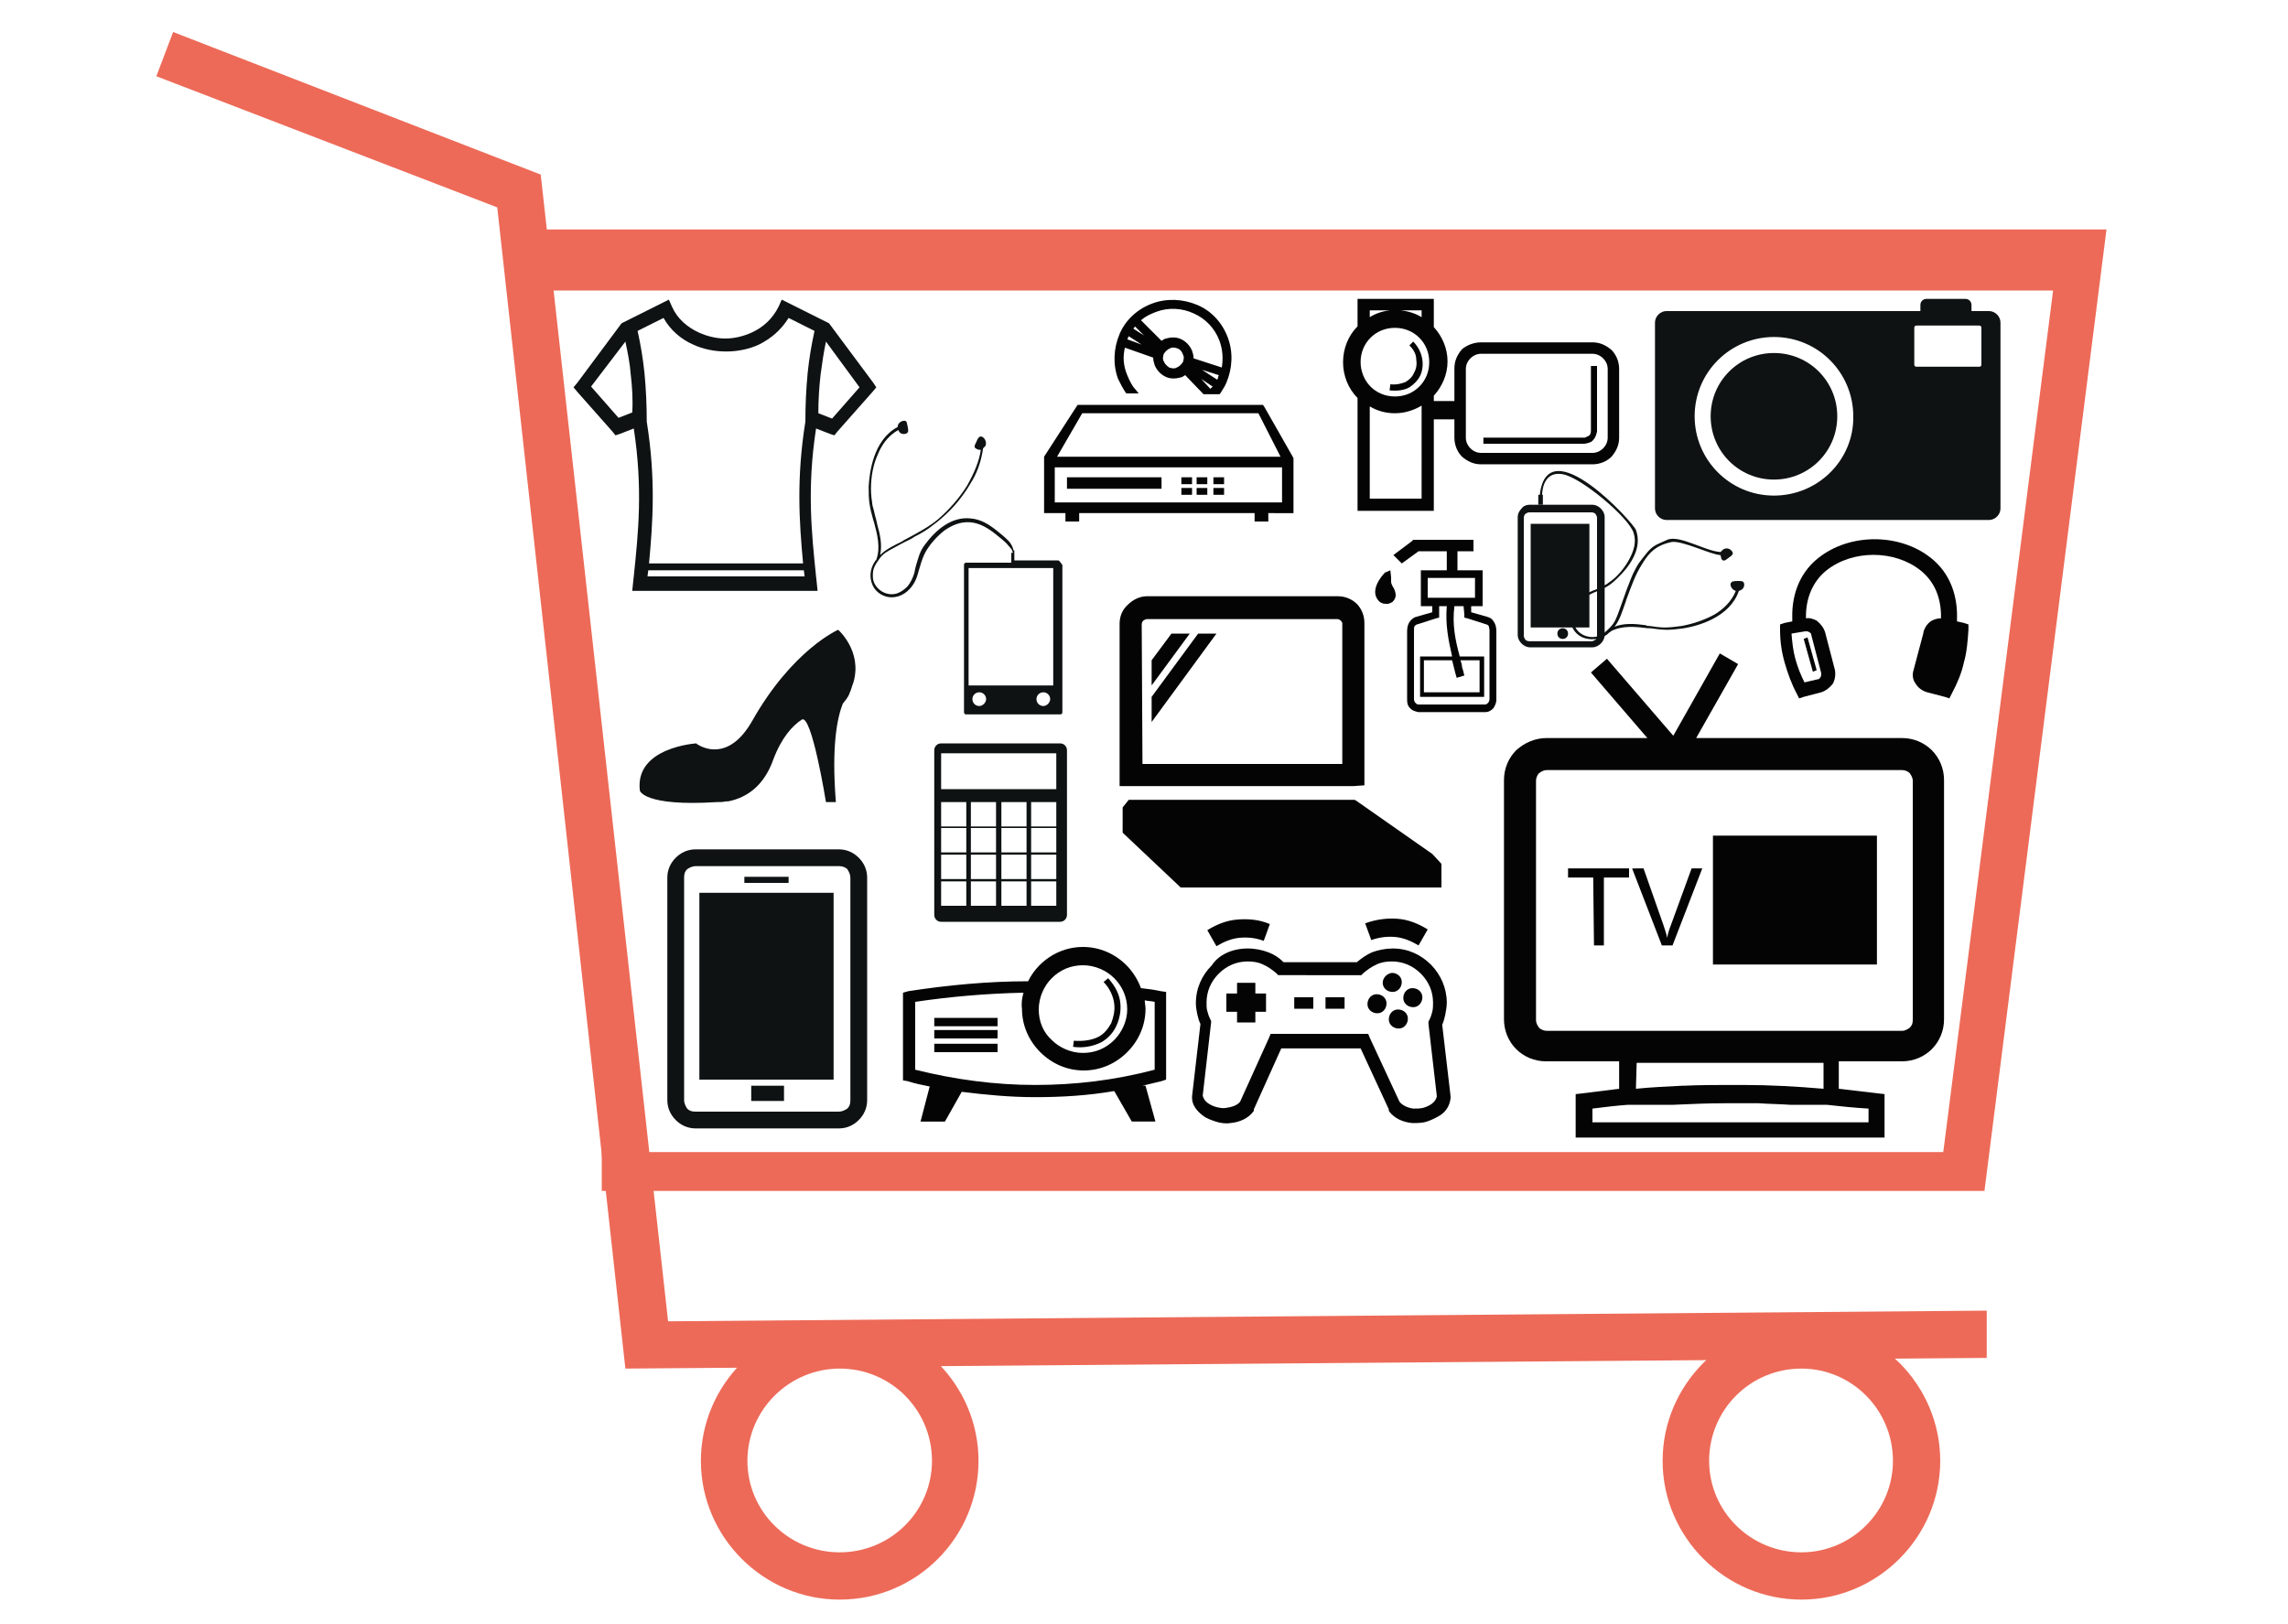 <?xml version="1.0" encoding="utf-8"?>
<!-- Generator: Adobe Illustrator 17.1.0, SVG Export Plug-In . SVG Version: 6.00 Build 0)  -->
<svg version="1.2" baseProfile="tiny" id="Layer_1" xmlns="http://www.w3.org/2000/svg" xmlns:xlink="http://www.w3.org/1999/xlink"
	 x="0px" y="0px" viewBox="0 43 300 213" xml:space="preserve">
<g>
	<polygon fill="#ED6A58" points="82,222.5 65.2,70.2 20.5,53 22.7,47.2 70.9,65.9 87.6,216.3 260.5,214.9 260.5,221.1 				"/>
				<polygon fill="#ED6A58" points="260.2,199.2 78.9,199.2 78.9,194.1 254.8,194.1 269.2,81.1 67.2,81.1 67.2,73.1 276.2,73.1 				
					"/>
	<path fill="#ED6A58" d="M110.1,252.8c-10,0-18.2-8.2-18.2-18.2c0-10,8.2-18.2,18.2-18.2s18.2,8.2,18.2,18.2
					C128.3,244.6,120.2,252.8,110.1,252.8z M110.1,222.5c-6.6,0-12.1,5.4-12.1,12.1c0,6.6,5.4,12,12.1,12s12.1-5.4,12.1-12
					C122.2,227.9,116.8,222.5,110.1,222.5z"/>
	<path fill="#ED6A58" d="M236.2,252.8c-10,0-18.2-8.2-18.2-18.2c0-10,8.2-18.2,18.2-18.2c10,0,18.2,8.2,18.2,18.2
					C254.4,244.6,246.2,252.8,236.2,252.8z M236.2,222.5c-6.7,0-12.1,5.4-12.1,12.1c0,6.6,5.4,12,12.1,12c6.6,0,12-5.4,12-12
					C248.2,227.9,242.8,222.5,236.2,222.5z"/>
	<path fill="#0E1212" d="M91.2,154.4H110c1,0,1.9,0.4,2.6,1.1l0,0c0.7,0.7,1.1,1.6,1.1,2.6v29.2c0,1-0.4,1.9-1.1,2.6
		c-0.7,0.7-1.6,1.1-2.6,1.1H91.2c-1,0-1.9-0.4-2.6-1.1l0,0h0c-0.7-0.7-1.1-1.6-1.1-2.6v-29.2c0-1,0.4-1.9,1.1-2.6
		C89.3,154.8,90.2,154.4,91.2,154.4L91.2,154.4z M98.5,185.4v2h4.3v-2H98.5L98.5,185.4z M97.6,158v0.8h5.8V158H97.6L97.6,158z
		 M93.9,165.1v2.8l4.4-5.9h-2.1L93.9,165.1L93.9,165.1z M93.9,171.6v2.8l9.1-12.3h-2.1L93.9,171.6L93.9,171.6z M92.3,160.1h-0.6v0.6
		v23.3v0.6h0.6h16.4h0.6v-0.6v-23.3v-0.6h-0.6H92.3L92.3,160.1z M110,156.6H91.2c-0.4,0-0.8,0.2-1.1,0.4c-0.3,0.3-0.4,0.6-0.4,1.1
		v29.2c0,0.4,0.2,0.8,0.4,1.1l0,0c0.3,0.3,0.6,0.4,1.1,0.4H110c0.4,0,0.8-0.2,1.1-0.4c0.3-0.3,0.4-0.6,0.4-1.1v-29.2
		c0-0.4-0.2-0.8-0.4-1.1C110.8,156.7,110.4,156.6,110,156.6z"/>
	<path fill="#0E1212" d="M200.6,109.2h8.2c0.4,0,0.8,0.2,1.1,0.5l0,0c0.3,0.3,0.5,0.7,0.5,1.1v15.5c0,0.4-0.2,0.8-0.5,1.1
		c-0.3,0.3-0.7,0.5-1.1,0.5h-8.2c-0.4,0-0.8-0.2-1.1-0.5l0,0h0c-0.3-0.3-0.5-0.7-0.5-1.1v-15.5c0-0.4,0.2-0.8,0.5-1.1
		C199.7,109.4,200.1,109.2,200.6,109.2L200.6,109.2z M201.7,113.9v1.2l1.9-2.6h-0.9L201.7,113.9L201.7,113.9z M201.7,116.7v1.2
		l4-5.4h-0.9L201.7,116.7L201.7,116.7z M201,111.7h-0.3v0.3v13v0.3h0.3h7.1h0.3v-0.3v-13v-0.3h-0.3H201L201,111.7z M208.7,110.2
		h-8.2c-0.2,0-0.3,0.1-0.5,0.2c-0.1,0.1-0.2,0.3-0.2,0.5v15.5c0,0.2,0.1,0.3,0.2,0.5l0,0c0.1,0.1,0.3,0.2,0.5,0.2h8.2
		c0.2,0,0.3-0.1,0.5-0.2c0.1-0.1,0.2-0.3,0.2-0.5v-15.5c0-0.2-0.1-0.3-0.2-0.5C209.1,110.3,208.9,110.2,208.7,110.2z M205.6,126.1
		c0,0.4-0.3,0.7-0.7,0.7c-0.4,0-0.7-0.3-0.7-0.7c0-0.4,0.3-0.7,0.7-0.7C205.3,125.4,205.6,125.7,205.6,126.1z"/>
	<path fill="#0E1212" d="M85.1,116.9h20.2c-0.5-5.4-0.9-11.1,0.3-18.6c0-2.2,0.1-4.3,0.3-6.4c0.2-1.9,0.5-3.7,0.9-5.5l-3.4-1.7
		c-1,1.6-2.3,2.7-3.9,3.5c-1.3,0.6-2.8,0.9-4.3,0.9c-1.5,0-3-0.3-4.3-0.9c-1.6-0.7-3-1.9-3.9-3.5l-3.4,1.7c0.4,1.8,0.7,3.6,0.9,5.5
		c0.2,2.1,0.3,4.2,0.3,6.4C86,105.8,85.6,111.5,85.1,116.9L85.1,116.9z M105.4,117.8H85l-0.1,0.8h9.3h0.1h0.1h0.1h0.1h0.1h0.1h0.1
		h0.1H95h0.1h0.1h0.1h0.1h0.1h0.1h0.1h0.1h0.1H96h0.1h0.1h9.3L105.4,117.8L105.4,117.8z M82.7,92.1c-0.1-1.4-0.4-2.9-0.7-4.3
		l-4.5,5.9l3.6,4.1l1.8-0.7C83,95.5,82.9,93.8,82.7,92.1L82.7,92.1z M81.5,85.4l0.6-0.3l4.8-2.4l0.8-0.4l0.4,0.9
		c0.7,1.6,2,2.7,3.5,3.4c1.1,0.5,2.3,0.8,3.5,0.8c1.2,0,2.4-0.3,3.5-0.8c1.5-0.7,2.7-1.8,3.5-3.4l0.4-0.9l0.8,0.4l4.8,2.4l0.6,0.3
		l5.8,7.8l0.4,0.6l-0.5,0.6l-4.6,5.2l-0.4,0.5l-0.6-0.2l-1.8-0.7c-1.2,7.8-0.6,13.6,0,19.4v0l0.1,0.9l0.1,1h-1H96.2h-0.1H96h-0.1
		h-0.1h-0.1h-0.1h-0.1h-0.1h-0.1h-0.1h-0.1H95h-0.1h-0.1h-0.1h-0.1h-0.1h-0.1h-0.1h-0.1h-0.1H83.9h-1l0.1-1l0.1-0.9v0
		c0.6-5.8,1.2-11.5,0-19.4l-1.8,0.7l-0.6,0.2l-0.4-0.5l-4.6-5.2l-0.5-0.6l0.5-0.6L81.5,85.4L81.5,85.4z M108.3,87.8
		c-0.3,1.4-0.5,2.8-0.7,4.3c-0.2,1.7-0.3,3.4-0.3,5.1l1.8,0.7l3.6-4.1L108.3,87.8z"/>
		<path fill="#0E1212" d="M232.6,89.3c-4.6,0-8.3,3.7-8.3,8.3c0,4.6,3.7,8.3,8.3,8.3s8.3-3.7,8.3-8.3
			C240.9,93,237.2,89.3,232.6,89.3z"/>
		<path fill="#0E1212" d="M260.8,83.8h-2.3V83c0-0.4-0.3-0.8-0.8-0.8h-5.1c-0.4,0-0.8,0.3-0.8,0.8v0.8h-33.3c-0.8,0-1.5,0.7-1.5,1.5
			v24.4c0,0.8,0.7,1.5,1.5,1.5h42.3c0.8,0,1.5-0.7,1.5-1.5V85.3C262.3,84.5,261.6,83.8,260.8,83.8z M232.6,108
			c-5.8,0-10.4-4.7-10.4-10.4c0-5.8,4.7-10.4,10.4-10.4c5.8,0,10.4,4.7,10.4,10.4C243.1,103.3,238.4,108,232.6,108z M259.8,90.8
			c0,0.2-0.1,0.3-0.3,0.3h-8.2c-0.2,0-0.3-0.1-0.3-0.3V86c0-0.2,0.1-0.3,0.3-0.3h8.2c0.2,0,0.3,0.1,0.3,0.3V90.8z"/>
	<path fill="#0E1212" d="M138.7,116.5H133v-1.3h-0.1c-0.1-0.5-0.4-1-0.7-1.3c-0.5-0.5-1-0.9-1.5-1.3c-1-0.8-2.1-1.5-3.4-1.6
		c-2.5-0.3-4.6,1.5-6,3.4c-0.4,0.5-0.7,1.1-0.9,1.8c-0.2,0.6-0.4,1.3-0.5,1.9c-0.2,0.7-0.5,1.3-0.9,1.8c-0.4,0.4-0.8,0.7-1.3,0.9
		c-1.1,0.4-2.4-0.1-3-1.2c-0.3-0.5-0.3-1.2-0.2-1.8c0.1-0.4,0.3-0.8,0.6-1.2v0l0,0l0.2-0.3c0.5-0.7,0.9-0.9,2-1.5
		c0.4-0.2,0.9-0.5,1.3-0.7c0.4-0.2,0.9-0.4,1.3-0.7c1-0.5,1.8-1,2.4-1.5c0.7-0.5,1.5-1.2,2.2-1.9c1.2-1.2,2.2-2.6,3-4
		c0.8-1.4,1.2-2.8,1.4-4.2c0.1-0.1,0.2-0.2,0.3-0.3c0.2-0.4,0-1-0.4-1.2c-0.4-0.2-0.6,0.2-0.8,0.7c-0.2,0.4-0.4,0.7,0.1,0.9
		c0.2,0.1,0.3,0.1,0.5,0.1c-0.2,1.5-0.9,3.1-1.8,4.7c-1,1.6-2.3,3.1-3.8,4.4c-1.2,1-2.7,1.8-4.2,2.6c-0.2,0.1-0.4,0.2-0.5,0.3
		c-1,0.5-2.1,1-2.9,1.8c0.3-1.3,0-2.7-0.4-4.1c0-0.2-0.1-0.3-0.1-0.5c-0.2-0.6-0.3-1.3-0.5-1.9c-0.1-0.7-0.2-1.4-0.2-2.2
		c0-1.6,0.3-3.2,0.9-4.5c0.4-1,1.2-2.4,2.7-3.2c0.1,0.4,0.5,0.6,0.9,0.5c0.5-0.1,0.4-0.5,0.3-1c-0.1-0.5-0.1-0.8-0.6-0.7
		c-0.4,0.1-0.7,0.4-0.7,0.8c-3.2,1.7-3.7,6-3.8,7.8c0,0.8,0,1.5,0.1,2.2c0.1,0.7,0.3,1.5,0.5,2.2l0.1,0.3c0.4,1.5,0.9,3.3,0.3,4.9
		c0,0,0,0.1-0.1,0.1l0,0l0,0c-0.1,0.2-0.2,0.3-0.3,0.5c-0.5,1-0.5,2.1,0.1,3.1c0.6,0.9,1.7,1.4,2.8,1.2c1.2-0.2,2.1-1.1,2.6-2.1
		c0.3-0.6,0.4-1.2,0.6-1.8c0.2-0.7,0.4-1.3,0.7-1.9c0.6-1.1,1.5-2.1,2.5-2.9c1-0.7,2.1-1.2,3.4-1.1c1.3,0.1,2.4,0.8,3.4,1.6
		c0.5,0.4,1,0.8,1.4,1.2c0.2,0.2,0.4,0.5,0.6,0.7c0.1,0.1,0.1,0.3,0.2,0.4c0,0,0,0.1,0,0.1h-0.2v1.3h-5.9c-0.2,0-0.3,0.1-0.3,0.3
		v19.3c0,0.2,0.1,0.3,0.3,0.3h12.3c0.2,0,0.3-0.1,0.3-0.3v-19.3C139,116.7,138.9,116.5,138.7,116.5z M128.4,135.6
		c-0.5,0-0.9-0.4-0.9-0.9c0-0.5,0.4-0.9,0.9-0.9c0.5,0,0.9,0.4,0.9,0.9C129.3,135.1,128.9,135.6,128.4,135.6z M136.8,135.6
		c-0.5,0-0.9-0.4-0.9-0.9c0-0.5,0.4-0.9,0.9-0.9c0.5,0,0.9,0.4,0.9,0.9C137.7,135.1,137.3,135.6,136.8,135.6z M138.1,132.9H127
		v-15.4h11.1V132.9z"/>
	<path fill="#0E1212" d="M202.2,108c0,0-0.1-3.3,2.7-2.8c2.4,0.4,8.7,5.7,9.3,7.7c0.4,1.2,0,2.4-0.6,3.5c-0.6,1.1-1.5,2.2-2.5,2.9
		c-0.5,0.4-1.1,0.7-1.8,1c-0.6,0.2-1.2,0.5-1.7,0.8c-1,0.6-1.7,1.7-1.7,2.9c0,1.1,0.5,2.1,1.6,2.6c1,0.4,2.2,0.3,3.1-0.3
		c0.2-0.1,0.3-0.3,0.5-0.4l0,0l0,0c0,0,0.1,0,0.1-0.1c1.5-0.8,3.3-0.6,4.9-0.4l0.3,0c0.7,0.1,1.5,0.2,2.2,0.2c0.7,0,1.4-0.1,2.2-0.2
		c1.8-0.3,6-1.4,7.2-4.9c0.4-0.1,0.7-0.4,0.7-0.8c0-0.5-0.3-0.5-0.8-0.5c-0.5,0-0.9,0-1,0.4c0,0.4,0.3,0.8,0.7,0.9
		c-0.6,1.5-1.8,2.5-2.8,3.1c-1.3,0.7-2.7,1.2-4.3,1.5c-0.8,0.1-1.5,0.2-2.2,0.2c-0.7,0-1.3-0.1-2-0.2c-0.2,0-0.4,0-0.5-0.1
		c-1.4-0.2-2.9-0.3-4.1,0.2c0.7-0.9,1-2,1.4-3.1c0.1-0.2,0.1-0.4,0.2-0.6c0.6-1.6,1.1-3.1,2-4.5c1-1.7,2-2.5,3.8-2.9
		c1.4-0.3,5.3,1.7,6.5,1.7c0,0.2,0.1,0.3,0.1,0.5c0.3,0.4,0.5,0.2,0.9-0.1c0.4-0.3,0.8-0.5,0.5-0.9c-0.3-0.4-0.8-0.5-1.2-0.2
		c-0.1,0.1-0.2,0.2-0.3,0.3c-2-0.1-5.4-2.3-7-1.6c-1.5,0.7-1.9,0.7-2.9,2c-0.7,0.9-0.9,1.1-1.3,1.9c-0.4,0.7-0.7,1.6-1.1,2.6
		c-0.2,0.5-0.3,0.9-0.5,1.4c-0.2,0.5-0.3,0.9-0.5,1.4c-0.4,1.1-0.6,1.6-1.2,2.2l-0.3,0.3l0,0l0,0c-0.3,0.3-0.7,0.6-1.1,0.8
		c-0.6,0.2-1.2,0.2-1.8,0c-1.2-0.4-1.8-1.6-1.6-2.8c0.1-0.5,0.3-1,0.7-1.5c0.4-0.5,1-0.9,1.6-1.2c0.6-0.3,1.2-0.5,1.8-0.8
		c0.6-0.3,1.1-0.7,1.6-1.2c1.7-1.6,3.4-4,2.5-6.4c-0.3-0.9-11.6-13.4-12.6-4.6"/>
	<path fill="#0E1212" d="M139,140.5h-15.6c-0.5,0-0.9,0.4-0.9,0.9V163c0,0.5,0.4,0.9,0.9,0.9H139c0.5,0,0.9-0.4,0.9-0.9v-21.6
		C139.9,140.9,139.5,140.5,139,140.5z M126.7,161.8h-3.3v-3.2h3.3V161.8z M126.7,158.3h-3.3v-3.2h3.3V158.3z M126.7,154.8h-3.3v-3.2
		h3.3V154.8z M126.7,151.4h-3.3v-3.2h3.3V151.4z M130.6,161.8h-3.3v-3.2h3.3V161.8z M130.6,158.3h-3.3v-3.2h3.3V158.3z M130.6,154.8
		h-3.3v-3.2h3.3V154.8z M130.6,151.4h-3.3v-3.2h3.3V151.4z M134.6,161.8h-3.3v-3.2h3.3V161.8z M134.6,158.3h-3.3v-3.2h3.3V158.3z
		 M134.6,154.8h-3.3v-3.2h3.3V154.8z M134.6,151.4h-3.3v-3.2h3.3V151.4z M138.5,161.8h-3.3v-3.2h3.3V161.8z M138.5,158.3h-3.3v-3.2
		h3.3V158.3z M138.5,154.8h-3.3v-3.2h3.3V154.8z M138.5,151.4h-3.3v-3.2h3.3V151.4z M138.5,146.5h-15.1v-4.7h15.1V146.5L138.5,146.5
		z"/>
	<path fill="#0E1212" d="M109.9,125.6c0,0-6,2.6-11.3,12c-3.1,5.4-6.6,3.4-7.2,3l-0.1-0.1c0,0-8.1,0.5-7.4,6.2c0,0,0.5,2.1,10.1,1.5
		c0.4,0,0.8,0,1.2-0.1c0.1,0,0.2,0,0.3,0l0,0c2.5-0.5,4.7-2.1,5.9-5.5c1.1-2.9,2.5-4.4,3.7-5.2l0,0c1.3-1,3.2,10.8,3.2,10.8h1.3
		c-0.6-7.5,0.2-11.1,0.9-12.9c0.3-0.4,0.7-0.8,0.9-1.4l0,0l0,0c0.2-0.4,0.3-0.9,0.5-1.4C113.1,128.4,109.9,125.6,109.9,125.6z"/>
	<path fill="#040404" d="M202.8,139.8H216l-7.4-8.6l2.1-1.8l8.7,10.1l6.1-10.8l2.4,1.4l-5.5,9.7h27c1.5,0,2.9,0.6,3.9,1.6h0l0,0
		c1,1,1.6,2.4,1.6,3.9v31.4c0,1.5-0.6,2.9-1.6,3.9l0,0c-1,1-2.4,1.6-3.9,1.6h-8.3v3.6c1.7,0.2,3.4,0.4,5.1,0.6l0.9,0.1v0.9v3.7v1.1
		H246h-38.3h-1.1v-1.1v-3.7v-0.9l0.9-0.1c1.6-0.2,3.2-0.4,4.8-0.6v-3.6h-9.6c-1.5,0-2.9-0.6-3.9-1.6l0,0c-1-1-1.6-2.4-1.6-3.9v-31.4
		c0-1.5,0.6-2.9,1.6-3.9h0C199.9,140.4,201.3,139.8,202.8,139.8L202.8,139.8z M239.5,187.9l-0.1,0l-0.1,0l-0.1,0l-0.2,0h0l-0.2,0
		l-0.1,0l-0.1,0l-0.2,0l0,0l-0.2,0l0,0l-0.2,0l-0.1,0l-0.1,0l-0.2,0l0,0l-0.2,0h-0.1l-0.2,0l-0.1,0l-0.1,0l-0.2,0h0l-0.2,0l-0.1,0
		l-0.1,0l-0.1,0h-0.1l-0.2,0h0l-0.2,0l-0.1,0l-0.1,0l-0.6,0l-0.1,0l-0.1,0c-1.4-0.1-2.7-0.1-4.1-0.2h0l-0.2,0l-0.6,0l0,0h-0.2
		c-0.5,0-1,0-1.4,0l-0.1,0c-0.4,0-0.8,0-1.2,0h-0.6h-0.2h0c-2.2,0-4.4,0.1-6.7,0.2l-0.2,0l0,0l-0.6,0l-0.2,0h0l-0.4,0l-0.2,0l0,0
		l-0.2,0l-0.6,0h0l-0.2,0l-0.1,0l-0.2,0l-0.1,0l-0.1,0l-0.2,0h0l-0.2,0l-0.2,0l-0.2,0h0l-0.2,0h0l-0.2,0l-0.1,0l-0.1,0l-0.2,0l0,0
		l-0.2,0l-0.1,0l-0.2,0l-0.1,0l-0.1,0l-0.2,0l0,0l-0.2,0l-0.1,0l0,0c-1.5,0.1-3.1,0.3-4.7,0.5v1.8H245v-1.8
		C243.2,188.3,241.3,188.1,239.5,187.9L239.5,187.9z M214.5,185.8c2-0.2,4.1-0.3,6.1-0.4h0l0.2,0c2.2-0.1,4.3-0.1,6.5-0.1
		c0.4,0,0.8,0,1.2,0h0c3.6,0,7.1,0.2,10.6,0.5v-3.4h-24.5L214.5,185.8L214.5,185.8L214.5,185.8z M202.8,144c-0.4,0-0.7,0.2-1,0.4v0
		c-0.2,0.2-0.4,0.6-0.4,1v31.4c0,0.4,0.2,0.7,0.4,1v0c0.2,0.2,0.6,0.4,1,0.4h46.6c0.4,0,0.7-0.2,1-0.4v0c0.3-0.3,0.4-0.6,0.4-1
		v-31.4c0-0.4-0.2-0.7-0.4-1l0,0c-0.2-0.2-0.6-0.4-1-0.4C233.6,144,218.5,144,202.8,144L202.8,144z M229,164.6h0.9v-3.3h3.6v3.3h0.9
		v-7h-0.9v2.9h-3.6v-2.9H229V164.6L229,164.6z M236,164.6h2.5c0.4,0,0.8,0,1.1-0.1c0.3-0.1,0.6-0.2,0.8-0.4c0.2-0.2,0.4-0.4,0.6-0.6
		c0.2-0.3,0.4-0.6,0.5-1s0.2-0.9,0.2-1.4c0-0.6-0.1-1.2-0.3-1.7c-0.2-0.5-0.5-0.9-0.8-1.2c-0.3-0.2-0.6-0.4-1-0.5
		c-0.3-0.1-0.7-0.1-1.3-0.1H236L236,164.6L236,164.6z M237,163.8h1.5c0.5,0,0.8,0,1.1-0.1c0.3-0.1,0.5-0.2,0.6-0.4
		c0.2-0.2,0.4-0.5,0.5-0.9c0.1-0.4,0.2-0.8,0.2-1.4c0-0.7-0.1-1.3-0.4-1.7c-0.2-0.4-0.5-0.7-0.9-0.8c-0.2-0.1-0.6-0.1-1.2-0.1H237
		L237,163.8L237,163.8z M225.7,152.6h-1.1v1.1v14.7v1.1h1.1H245h1.1v-1.1v-14.7v-1.1H245H225.7L225.7,152.6z M244,154.7h-17.2v12.6
		H244V154.7L244,154.7z M209,167h1.3v-8.9h3.3v-1.2h-8v1.2h3.3L209,167L209,167z M217.9,167h1.4l3.9-10.1h-1.4l-2.7,7.4
		c-0.2,0.5-0.4,1.1-0.5,1.7c-0.1-0.5-0.3-1.1-0.5-1.7l-2.6-7.4H214L217.9,167z"/>
	<path fill="#040404" d="M163.6,167.4c1,0,1.9,0.2,2.7,0.5c0.8,0.3,1.4,0.7,2,1.3h9.6c0.6-0.5,1.3-1,2-1.3c0.8-0.3,1.8-0.5,2.7-0.5
		c2,0,3.7,0.8,5,2.1c1.3,1.3,2.1,3.1,2.1,5c0,0.5-0.1,1.1-0.2,1.6c-0.1,0.4-0.2,0.9-0.4,1.3l1.1,9.4l0,0.1l0,0.1
		c-0.1,1-0.6,1.8-1.4,2.3c-0.5,0.3-1.1,0.6-1.7,0.8c-0.6,0.2-1.3,0.2-1.9,0.2c-1.2-0.1-2.4-0.6-3.1-1.6l0-0.1l0-0.1l-3.7-8l-10.4,0
		l-3.6,8l0,0.1l0,0.1c-0.7,1-1.9,1.5-3.1,1.6c-0.6,0.1-1.3,0-1.9-0.2c-0.6-0.2-1.2-0.4-1.7-0.8c-0.8-0.6-1.4-1.4-1.4-2.3l0-0.1
		l0-0.1l1.1-9.5c-0.2-0.4-0.3-0.8-0.4-1.2c-0.1-0.5-0.2-1-0.2-1.5c0-2,0.8-3.7,2.1-5C159.8,168.2,161.6,167.4,163.6,167.4
		L163.6,167.4z M169.7,173.8v1.5h2.5v-1.5H169.7L169.7,173.8z M162.2,171.9v1.4h-1.4v2.4h1.4v1.4h2.4v-1.4h1.4v-2.4h-1.4v-1.4H162.2
		L162.2,171.9z M186,167c-1-0.6-2-1-3-1.1c-1-0.1-2.1,0-3.2,0.4l-0.8-2.2c1.4-0.5,2.8-0.7,4.2-0.6c1.4,0.1,2.7,0.6,4,1.4L186,167
		L186,167z M158.3,165c1.3-0.8,2.6-1.3,4-1.4c1.4-0.1,2.8,0,4.2,0.6l-0.8,2.2c-1.1-0.4-2.1-0.5-3.2-0.4c-1,0.1-2,0.5-3,1.1
		L158.3,165L158.3,165z M173.8,173.8v1.5h2.5v-1.5H173.8L173.8,173.8z M181.3,171.9c0,0.7,0.6,1.2,1.3,1.2c0.7,0,1.2-0.6,1.2-1.3
		c0-0.7-0.6-1.2-1.3-1.2C181.8,170.7,181.3,171.3,181.3,171.9L181.3,171.9z M182.1,176.7c0,0.7,0.6,1.2,1.3,1.2
		c0.7,0,1.2-0.6,1.2-1.3c0-0.7-0.6-1.2-1.3-1.2C182.6,175.4,182.1,176,182.1,176.7L182.1,176.7z M185.2,172.6
		c-0.7,0-1.2,0.6-1.2,1.3c0,0.7,0.6,1.2,1.3,1.2c0.7,0,1.2-0.6,1.2-1.3C186.5,173.1,185.9,172.6,185.2,172.6L185.2,172.6z
		 M180.5,173.4c-0.7,0-1.2,0.6-1.2,1.3c0,0.7,0.6,1.2,1.3,1.2c0.7,0,1.2-0.6,1.2-1.3C181.8,173.9,181.2,173.4,180.5,173.4
		L180.5,173.4z M165.6,169.5c-0.6-0.3-1.3-0.4-2-0.4c-1.5,0-2.8,0.6-3.8,1.6c-1,1-1.6,2.3-1.6,3.8c0,0.4,0,0.8,0.1,1.1
		c0.1,0.4,0.2,0.7,0.4,1.1l0.1,0.2l0,0.2l-1.1,9.6c0.1,0.4,0.3,0.7,0.7,1c0.3,0.2,0.7,0.4,1.1,0.5c0.4,0.1,0.9,0.2,1.3,0.1
		c0.7-0.1,1.4-0.3,1.8-0.8l3.8-8.4l0.2-0.5l0.6,0l11.6,0h0.6l0.2,0.5l3.9,8.4c0.4,0.5,1.1,0.8,1.8,0.9c0.5,0,0.9,0,1.3-0.1
		c0.4-0.1,0.8-0.3,1.1-0.5c0.4-0.3,0.6-0.6,0.7-1l-1.1-9.5l0-0.3l0.1-0.2c0.2-0.4,0.3-0.7,0.4-1.1c0.1-0.4,0.1-0.8,0.1-1.2
		c0-1.5-0.6-2.8-1.6-3.8c-1-1-2.3-1.6-3.8-1.6c-0.7,0-1.4,0.1-2,0.4c-0.7,0.3-1.2,0.7-1.7,1.1l-0.3,0.3h-0.4H168h-0.4l-0.3-0.3
		C166.8,170.2,166.3,169.8,165.6,169.5z"/>
	<path fill="#040404" d="M194.2,87.9h14.6c1,0,1.8,0.4,2.5,1v0c0.6,0.6,1,1.5,1,2.5v9c0,1-0.4,1.8-1,2.5v0c-0.6,0.6-1.5,1-2.5,1
		h-14.6c-1,0-1.8-0.4-2.5-1h0c-0.6-0.6-1-1.5-1-2.5V98h-2.7v11.2v0.8h-0.8h-8.4h-0.8v-0.8v-14c-1.2-1.2-1.9-2.9-1.9-4.7
		c0-1.8,0.7-3.5,1.9-4.7V83v-0.8h0.8h8.4h0.8V83v2.9c1.1,1.2,1.8,2.8,1.8,4.5c0,1.7-0.7,3.3-1.8,4.5v0.7h2.7v-4.3c0-1,0.4-1.8,1-2.5
		l0,0C192.3,88.3,193.2,87.9,194.2,87.9L194.2,87.9z M194.5,100.4v0.8h13.3h0l0,0c0.5-0.1,0.9-0.2,1.1-0.5c0.3-0.3,0.4-0.7,0.5-1.1
		v0V91h-0.8v8.5l0,0c0,0.3-0.1,0.5-0.2,0.6c-0.1,0.1-0.4,0.2-0.6,0.3L194.5,100.4L194.5,100.4z M182.3,93.4l-0.1,0.8
		c1,0.1,1.9,0,2.6-0.4c0.6-0.4,1.1-0.9,1.4-1.5c0.3-0.6,0.4-1.4,0.3-2.1c-0.1-0.8-0.5-1.7-1.2-2.4l-0.5,0.5c0.6,0.6,0.9,1.2,0.9,1.9
		c0.1,0.6,0,1.2-0.3,1.7c-0.2,0.5-0.6,0.9-1.1,1.2C183.8,93.3,183.1,93.5,182.3,93.4L182.3,93.4z M179.6,96.3v12.1h6.8V96.2
		c-1,0.6-2.2,1-3.5,1C181.7,97.2,180.6,96.9,179.6,96.3L179.6,96.3z M183.6,83.7c1,0.1,2,0.4,2.8,0.9v-0.9H183.6L183.6,83.7z
		 M179.6,84.6c0.8-0.5,1.7-0.8,2.7-0.9h-2.7V84.6L179.6,84.6z M186.1,87.3c-0.8-0.8-1.9-1.3-3.2-1.3s-2.4,0.5-3.2,1.3
		c-0.8,0.8-1.3,1.9-1.3,3.2c0,1.2,0.5,2.4,1.3,3.2c0.8,0.8,1.9,1.3,3.2,1.3s2.4-0.5,3.2-1.3c0.8-0.8,1.3-1.9,1.3-3.2
		C187.4,89.2,186.9,88.1,186.1,87.3L186.1,87.3z M208.8,89.4h-14.6c-0.5,0-1,0.2-1.4,0.6v0c-0.4,0.4-0.6,0.9-0.6,1.4v9
		c0,0.5,0.2,1,0.6,1.4v0c0.4,0.4,0.9,0.6,1.4,0.6h14.6c0.5,0,1-0.2,1.4-0.6l0,0c0.4-0.4,0.6-0.9,0.6-1.4v-9c0-0.5-0.2-1-0.6-1.4h0
		C209.8,89.6,209.3,89.4,208.8,89.4z"/>
	<path fill="#040404" d="M149.8,143.2H176v-18.4c0-0.2-0.1-0.3-0.2-0.4c-0.1-0.1-0.3-0.2-0.4-0.2h-25c-0.2,0-0.3,0.1-0.5,0.2h0
		c-0.1,0.1-0.2,0.3-0.2,0.5L149.8,143.2L149.8,143.2z M155.2,150.5h2.2l1.1,0.7h-2.2L155.2,150.5L155.2,150.5z M158.7,153h2.2
		l1.1,0.7h-2.2L158.7,153L158.7,153z M176.3,153h2.2l1.1,0.7h-2.2L176.3,153L176.3,153z M162.3,153c0.7,0,1.4,0,2.2,0
		c0.4,0.2,0.7,0.5,1.1,0.7c-0.7,0-1.4,0-2.2,0C163,153.5,162.6,153.2,162.3,153L162.3,153z M165.8,153c0.7,0,1.4,0,2.2,0
		c0.4,0.2,0.7,0.5,1.1,0.7c-0.7,0-1.4,0-2.2,0C166.5,153.5,166.1,153.2,165.8,153L165.8,153z M169.3,153c0.7,0,1.4,0,2.2,0
		c0.4,0.2,0.7,0.5,1.1,0.7c-0.7,0-1.4,0-2.2,0C170,153.5,169.6,153.2,169.3,153L169.3,153z M172.8,153c0.7,0,1.4,0,2.2,0
		c0.4,0.2,0.7,0.5,1.1,0.7c-0.7,0-1.4,0-2.2,0C173.5,153.5,173.2,153.2,172.8,153L172.8,153z M157,151.8h2.2l1.1,0.7H158L157,151.8
		L157,151.8z M174.6,151.8h2.2l1.1,0.7h-2.2L174.6,151.8L174.6,151.8z M160.5,151.8c0.7,0,1.4,0,2.2,0c0.4,0.2,0.7,0.5,1.1,0.7
		c-0.7,0-1.4,0-2.2,0C161.2,152.3,160.9,152,160.5,151.8L160.5,151.8z M164,151.8c0.7,0,1.4,0,2.2,0c0.4,0.2,0.7,0.5,1.1,0.7
		c-0.7,0-1.4,0-2.2,0C164.7,152.3,164.4,152,164,151.8L164,151.8z M167.5,151.8c0.7,0,1.4,0,2.2,0c0.4,0.2,0.7,0.5,1.1,0.7
		c-0.7,0-1.4,0-2.2,0C168.2,152.3,167.9,152,167.5,151.8L167.5,151.8z M171,151.8c0.7,0,1.4,0,2.2,0c0.4,0.2,0.7,0.5,1.1,0.7
		c-0.7,0-1.4,0-2.2,0C171.8,152.3,171.4,152,171,151.8L171,151.8z M172.8,150.5h2.2l1.1,0.7h-2.2L172.8,150.5L172.8,150.5z
		 M158.8,150.5c0.7,0,1.4,0,2.2,0c0.4,0.2,0.7,0.5,1.1,0.7c-0.7,0-1.4,0-2.2,0C159.5,151,159.1,150.8,158.8,150.5L158.8,150.5z
		 M162.3,150.5c0.7,0,1.4,0,2.2,0c0.4,0.2,0.7,0.5,1.1,0.7c-0.7,0-1.4,0-2.2,0C163,151,162.6,150.8,162.3,150.5L162.3,150.5z
		 M165.8,150.5c0.7,0,1.4,0,2.2,0c0.4,0.2,0.7,0.5,1.1,0.7c-0.7,0-1.4,0-2.2,0C166.5,151,166.1,150.8,165.8,150.5L165.8,150.5z
		 M169.3,150.5c0.7,0,1.4,0,2.2,0c0.4,0.2,0.7,0.5,1.1,0.7c-0.7,0-1.4,0-2.2,0C170,151,169.7,150.8,169.3,150.5L169.3,150.5z
		 M151,134.4l6.1-8.3h2.4l-8.5,11.6V134.4L151,134.4z M151,129.6l2.6-3.5h2.4l-5,6.8L151,129.6L151,129.6z M148.6,150.2v1.4l6.8,6.4
		h32.2v-1.7h-0.1h-31.7h-0.3l-0.2-0.2L148.6,150.2L148.6,150.2z M189,156.3l-1.2-1.3l-10-7l-0.2-0.1h-0.2H148l-0.8,1v3v0.3l0.2,0.2
		l7.2,6.8l0.2,0.2h0.3h33.2h0.7v-0.7L189,156.3L189,156.3z M149.9,149.4l6.1,5.5h29.1l-7.9-5.5H149.9L149.9,149.4z M177.5,146.1
		h-29.2h-1.5v-1.5v-19.8c0-1,0.4-1.9,1.1-2.5h0c0.6-0.6,1.5-1.1,2.5-1.1h25c1,0,1.9,0.4,2.5,1c0.6,0.6,1,1.5,1,2.5v19.8v1.5
		L177.5,146.1L177.5,146.1z"/>
	<path fill="#040404" d="M168.1,104.3h-29.8v4.6h29.8V104.3L168.1,104.3z M147.5,88.6c-0.3,1.2-0.2,2.4,0.3,3.6
		c0.3,0.7,0.6,1.4,1.1,1.9l0.4,0.5h-1.6l-0.1-0.1c-0.4-0.6-0.7-1.2-1-1.8c-0.7-1.9-0.6-4,0.2-5.9c0.8-1.9,2.4-3.3,4.3-4
		c1.9-0.7,4-0.6,5.9,0.2c1.9,0.8,3.3,2.4,4,4.3c0.7,1.9,0.6,4-0.2,5.9c-0.2,0.5-0.5,0.9-0.8,1.4l-0.1,0.1h-2.1l-2.4-2.5
		c-0.2,0.1-0.4,0.3-0.6,0.3c-0.7,0.2-1.4,0.2-2-0.1c-0.6-0.3-1.1-0.8-1.4-1.5c-0.1-0.3-0.2-0.7-0.2-1L147.5,88.6L147.5,88.6z
		 M147.8,87.5l1.9,0.7l-1.7-1.1c0,0.1-0.1,0.1-0.1,0.2C147.9,87.3,147.9,87.4,147.8,87.5L147.8,87.5z M148.6,86.1l1.4,0.9l-1.2-1.2
		C148.8,85.9,148.7,86,148.6,86.1L148.6,86.1z M149.6,85l2.7,2.7c0.2-0.1,0.4-0.3,0.6-0.3c0.7-0.2,1.4-0.2,2,0.1
		c0.6,0.3,1.1,0.8,1.4,1.5c0.1,0.3,0.2,0.6,0.2,1l3.7,1.2c0.2-1.2,0.1-2.4-0.3-3.5c-0.6-1.6-1.8-2.9-3.4-3.6
		c-1.5-0.7-3.3-0.8-4.9-0.2C150.8,84.2,150.2,84.5,149.6,85L149.6,85z M159.8,92.2l-2.2-0.7l2,1.3c0-0.1,0.1-0.1,0.1-0.2
		C159.7,92.4,159.8,92.3,159.8,92.2L159.8,92.2z M159,93.7l-1.5-1l1.2,1.3C158.8,93.9,158.9,93.8,159,93.7L159,93.7z M154.4,88.7
		c-0.3-0.1-0.7-0.2-1,0c-0.3,0.1-0.6,0.4-0.8,0.7c-0.1,0.3-0.2,0.7,0,1c0.1,0.3,0.4,0.6,0.7,0.8c0.3,0.1,0.7,0.2,1,0
		c0.3-0.1,0.6-0.4,0.8-0.7c0.1-0.3,0.2-0.7,0-1C155,89.1,154.7,88.8,154.4,88.7L154.4,88.7z M166.3,110.3v1.1h-1.8v-1.1h-23v1.1
		h-1.8v-1.1h-2.1h-0.7v-0.7v-6v-0.7l4.2-6.5l0.2-0.3h0.3h9.9h3.9h9.9h0.3l0.2,0.3l3.7,6.5l0.1,0.2c0,2.2,0,4.3,0,6.5v0.7h-0.7H166.3
		L166.3,110.3z M154.9,107h1.4v0.9h-1.4V107L154.9,107z M156.9,107h1.4v0.9h-1.4V107L156.9,107z M156.9,105.6h1.4v0.9h-1.4V105.6
		L156.9,105.6z M159.1,107h1.4v0.9h-1.4V107L159.1,107z M159.1,105.6h1.4v0.9h-1.4V105.6L159.1,105.6z M154.9,105.6h1.4v0.9h-1.4
		V105.6L154.9,105.6z M139.9,105.6h12.4v1.5h-12.4V105.6L139.9,105.6z M138.6,102.9h29.3l-2.9-5.7h-9.6h-3.9h-9.6L138.6,102.9z"/>
	<path fill="#040404" d="M182.7,115.8l2.4-1.8l0.2-0.2h0.2h4h0.8h2.9v1.5h-2.1v2.5h2.8h0.5v0.5v3.7v0.5h-0.5h-1v0.8l2.1,0.6v0
		c0.4,0.1,0.7,0.3,0.9,0.7c0.2,0.3,0.3,0.7,0.3,1.2l0,0v9v0l0,0c0,0.4-0.2,0.8-0.4,1.1c-0.3,0.3-0.6,0.5-1.1,0.5l0,0h0h-2h-4.7h-2h0
		l0,0c-0.5-0.1-0.8-0.2-1.1-0.5c-0.3-0.3-0.4-0.6-0.4-1.1l0,0v0v-9l0,0c0-0.5,0.1-0.9,0.3-1.2c0.2-0.3,0.5-0.6,0.9-0.7v0l2.1-0.6
		v-0.8h-1h-0.5V122v-3.7v-0.5h0.5h2.9v-2.5h-3.7l-2.2,1.6L182.7,115.8L182.7,115.8z M181.6,119.6c-0.2,0.4-0.4,0.8-0.3,1.2
		c0.1,0.2,0.2,0.3,0.3,0.3c0.1,0,0.1,0,0.2,0c0.1,0,0.1,0,0.2-0.1c0.1-0.1,0.1-0.1,0.1-0.2c0-0.3-0.1-0.5-0.3-0.8
		C181.7,120,181.6,119.8,181.6,119.6L181.6,119.6z M180.4,121.2c0.2,0.5,0.5,0.8,0.8,0.9c0.2,0.1,0.5,0.1,0.7,0.1
		c0.2,0,0.4-0.1,0.6-0.2c0.3-0.2,0.5-0.6,0.5-0.9c0-0.5-0.2-0.9-0.4-1.2c-0.1-0.2-0.2-0.4-0.2-0.6c0-0.5,0-0.6,0-0.6l-0.1-0.9
		l-0.7,0.3C181.7,118,179.9,119.7,180.4,121.2L180.4,121.2z M191.9,122.5h-1.2c-0.3,2.4,0.1,4.4,0.7,6.6h2.9h0.3v0.3v4.7v0.3h-0.3
		h-7.8h-0.3v-0.3v-4.7v-0.3h0.3h3.9c-0.5-2.2-0.9-4.2-0.7-6.6h-1v1.1v0.4l-0.4,0.1l-2.5,0.8l0,0c-0.1,0-0.2,0.1-0.3,0.2
		c-0.1,0.1-0.1,0.3-0.1,0.6h0v9c0,0.2,0.1,0.4,0.2,0.5c0.1,0.1,0.2,0.2,0.4,0.2h2h4.7h2c0.2,0,0.3-0.1,0.4-0.2
		c0.1-0.1,0.2-0.3,0.2-0.5v-9h0c0-0.3-0.1-0.5-0.1-0.6c-0.1-0.1-0.2-0.2-0.3-0.2l0,0l-2.5-0.8l-0.4-0.1v-0.4L191.9,122.5
		L191.9,122.5z M193.4,118.8h-6.2v2.6h6.2V118.8L193.4,118.8z M191.5,129.6c0.1,0.3,0.2,0.6,0.2,0.9c0.1,0.3,0.2,0.6,0.3,1.1l-1,0.3
		c-0.1-0.3-0.2-0.7-0.3-1.1c-0.1-0.4-0.2-0.8-0.3-1.2h-3.7v4.2h7.3v-4.2L191.5,129.6L191.5,129.6z"/>
	<path fill="#040404" d="M254.8,126.7l-1.2,4.3l-0.5-0.2l1.2-4.3L254.8,126.7L254.8,126.7z M234,124.7l-0.6,0.2l0,0.7
		c0,1.5,0.2,2.9,0.6,4.3c0.4,1.4,0.9,2.8,1.6,4.1l0.3,0.6l0.6-0.2l2.3-0.6c0.6-0.2,1.1-0.6,1.5-1.1c0.3-0.5,0.4-1.2,0.3-1.8l-1.3-5
		c-0.2-0.6-0.6-1.1-1.1-1.5c-0.4-0.2-0.9-0.4-1.4-0.3c0-0.2,0-0.4,0-0.6c0.1-2.6,1.2-4.5,2.7-5.7c3.4-2.7,8.9-2.7,12.3,0
		c1.5,1.2,2.6,3,2.7,5.7c0,0.2,0,0.4,0,0.6c-0.4,0-0.8,0.1-1.2,0.3c-0.5,0.3-0.9,0.8-1.1,1.5l0,0.1l0,0l-1.3,4.9
		c-0.2,0.6-0.1,1.3,0.3,1.8c0.3,0.5,0.8,0.9,1.5,1.1l2.3,0.6l0.6,0.2l0.3-0.6c0.7-1.3,1.3-2.7,1.6-4.1c0.4-1.4,0.5-2.8,0.6-4.3
		l0-0.7l-0.6-0.2l-0.9-0.2c0-0.4,0-0.7,0-1.1c-0.1-3.3-1.5-5.7-3.4-7.2c-4.1-3.3-10.7-3.3-14.8,0c-1.9,1.5-3.3,3.9-3.4,7.2
		c0,0.4,0,0.7,0,1.1L234,124.7L234,124.7z M236.7,125.8c0.2,0,0.4,0,0.5,0.1c0.2,0.1,0.3,0.2,0.3,0.4l1.3,5c0,0.2,0,0.4-0.1,0.5
		c-0.1,0.2-0.2,0.3-0.4,0.3l-1.7,0.4c-0.5-1-0.9-2-1.2-3.1c-0.3-1.1-0.4-2.1-0.5-3.3L236.7,125.8L236.7,125.8z M256.1,126.2
		l-1.5-0.4l-0.1,0c-0.2,0-0.4,0-0.5,0.1c-0.2,0.1-0.3,0.2-0.3,0.4l0,0l-1.3,5c0,0.2,0,0.4,0.1,0.5c0.1,0.2,0.2,0.3,0.4,0.3l1.7,0.4
		c0.5-1,0.9-2,1.2-3.1C255.9,128.4,256,127.3,256.1,126.2L256.1,126.2z M237,126.6l1.2,4.3l-0.5,0.2l-1.2-4.3L237,126.6z"/>
	<path fill="#040404" d="M119.1,173c5.2-0.8,10.5-1.3,15.7-1.3c0.4-0.8,0.9-1.5,1.5-2.1c1.5-1.5,3.5-2.4,5.7-2.4s4.2,0.9,5.7,2.4
		c0.8,0.8,1.5,1.9,1.9,3c0.9,0.1,1.7,0.2,2.6,0.4l0.7,0.1v0.7v10.2v0.6l-0.6,0.2c-0.8,0.2-1.7,0.4-2.5,0.6l0.4,0l1.3,4.7h-3.1
		l-2.3-4c-3.5,0.6-6.9,0.8-10.4,0.8c-3.2,0-6.4-0.3-9.6-0.7l-2.2,3.9h-3.2l1.2-4.6c-1-0.2-2-0.4-2.9-0.7l-0.6-0.1v-0.6v-10.2v-0.7
		L119.1,173L119.1,173z M140.8,179.5l-0.1,0.8c1.4,0.2,2.7-0.1,3.7-0.6c0.9-0.5,1.6-1.3,2-2.2c0.4-0.9,0.6-1.9,0.5-2.9
		c-0.1-1.2-0.7-2.3-1.6-3.3l-0.6,0.5c0.8,0.8,1.3,1.9,1.4,2.9c0.1,0.9-0.1,1.7-0.4,2.5c-0.4,0.7-0.9,1.4-1.7,1.8
		C143.2,179.4,142.1,179.6,140.8,179.5L140.8,179.5z M122.5,176.5v1.1h8.3v-1.1H122.5L122.5,176.5z M122.5,179.9v1.1h8.3v-1.1H122.5
		L122.5,179.9z M122.5,178.1v1.1h8.3v-1.1H122.5L122.5,178.1z M134.2,173.2c-4.7,0.1-9.5,0.5-14.2,1.2v8.9c5.2,1.3,10.5,2,15.7,2
		c5.2,0,10.4-0.6,15.7-2v-8.9c-0.4-0.1-0.9-0.1-1.3-0.2c0,0.4,0.1,0.7,0.1,1.1c0,2.2-0.9,4.2-2.4,5.7c-1.5,1.5-3.5,2.4-5.7,2.4
		s-4.2-0.9-5.7-2.4c-1.5-1.5-2.4-3.5-2.4-5.7C133.9,174.6,134,173.9,134.2,173.2L134.2,173.2z M146.1,171.3c-1-1-2.5-1.7-4.1-1.7
		c-1.6,0-3,0.6-4.1,1.7c-1,1-1.7,2.5-1.7,4.1c0,1.6,0.6,3,1.7,4c1,1,2.5,1.7,4.1,1.7s3-0.6,4.1-1.7c1-1,1.7-2.5,1.7-4
		C147.8,173.7,147.1,172.3,146.1,171.3z"/>
	<rect x="201.7" y="107.9" fill="#0E1212" width="0.6" height="1.3"/>
</g>
</svg>
